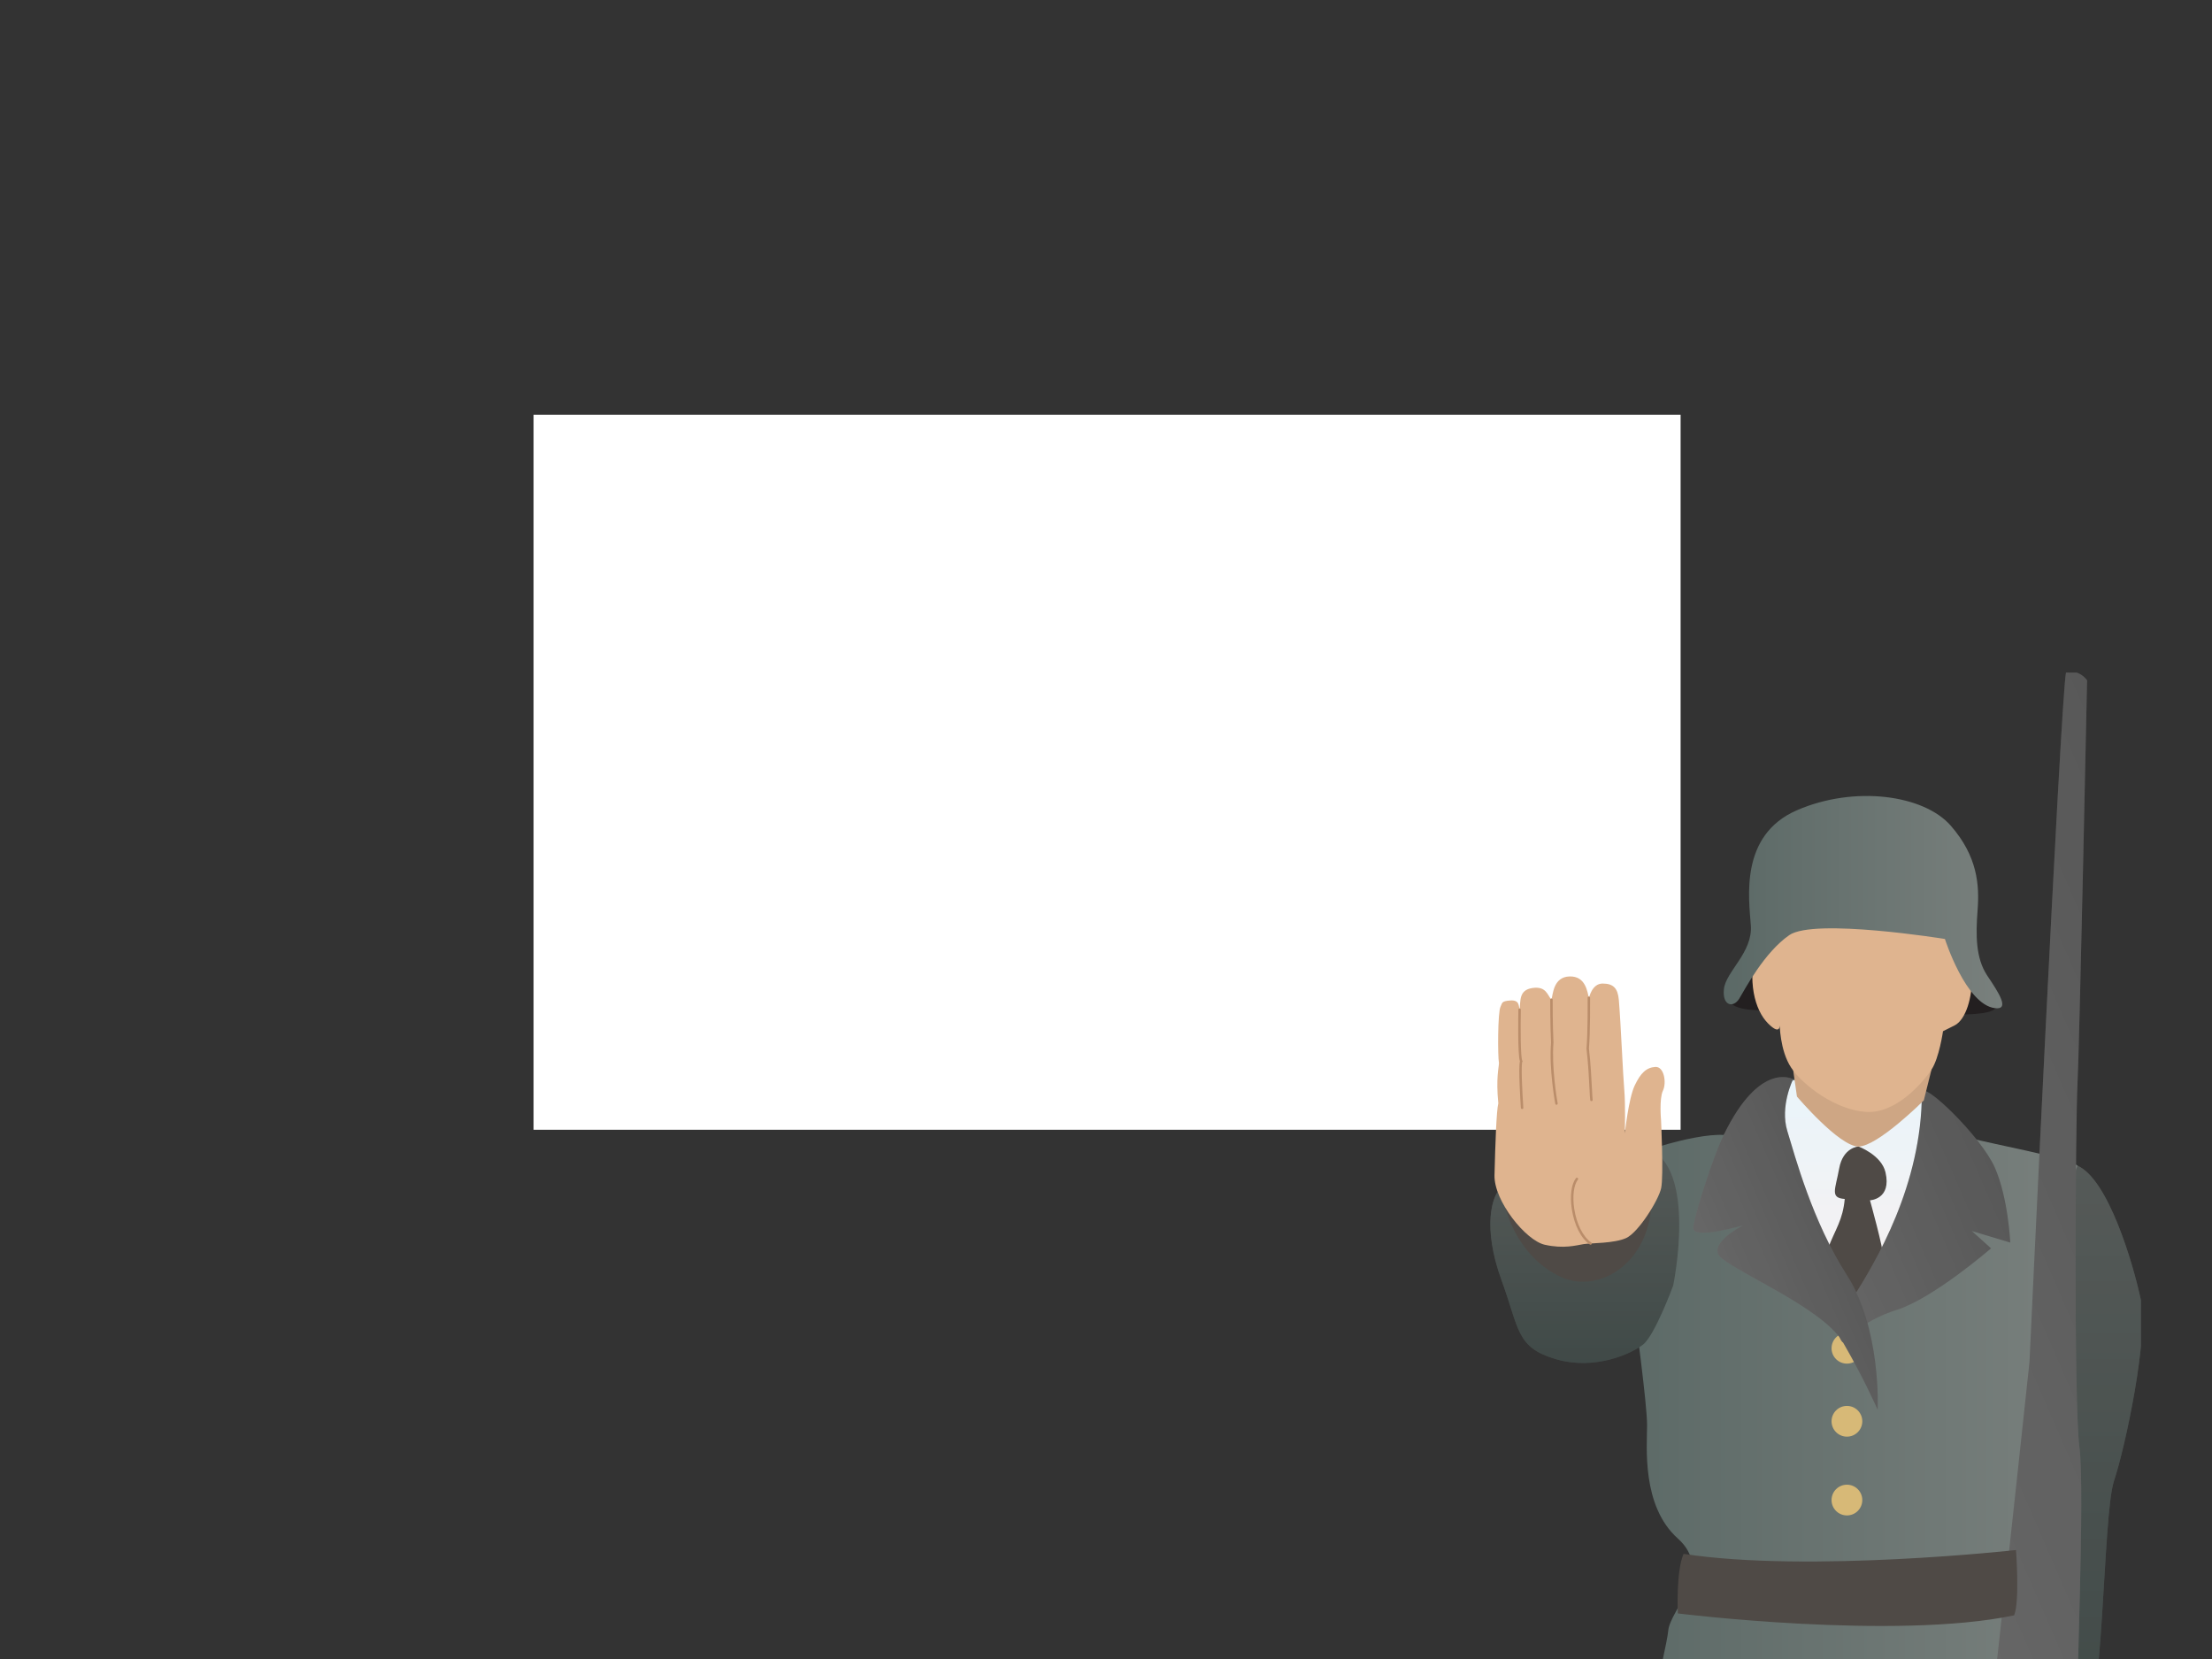 <?xml version="1.0" encoding="utf-8"?>
<!-- Generator: Adobe Illustrator 17.0.0, SVG Export Plug-In . SVG Version: 6.00 Build 0)  -->
<!DOCTYPE svg PUBLIC "-//W3C//DTD SVG 1.1//EN" "http://www.w3.org/Graphics/SVG/1.1/DTD/svg11.dtd">
<svg version="1.1" id="Layer_1" xmlns="http://www.w3.org/2000/svg" xmlns:xlink="http://www.w3.org/1999/xlink" x="0px" y="0px"
	 width="1024px" height="768px" viewBox="0 0 1024 768" enable-background="new 0 0 1024 768" xml:space="preserve">
<rect x="0" y="0" width="1024" height="768" fill="#333333" stroke="none"/>
<rect x="247" y="192" fill="#FFFFFF" width="531" height="331"/>
<g>
	<g>
		<g>
			<defs>
				<rect id="SVGID_11_" x="689.657" y="311.364" width="301.439" height="456.636"/>
			</defs>
			<clipPath id="SVGID_1_">
				<use xlink:href="#SVGID_11_"  overflow="visible"/>
			</clipPath>
			<g clip-path="url(#SVGID_1_)">
				
					<linearGradient id="SVGID_2_" gradientUnits="userSpaceOnUse" x1="6162.359" y1="177.716" x2="6380.407" y2="177.716" gradientTransform="matrix(-1 0 0 -1 7124.737 872.5)">
					<stop  offset="0" style="stop-color:#79807D"/>
					<stop  offset="1" style="stop-color:#5B6966"/>
				</linearGradient>
				<path fill="url(#SVGID_2_)" d="M889.689,505.839c8.896,4.448,18.681,19.57,24.018,21.349
					c5.337,1.779,44.477,8.896,48.035,12.454c3.558,3.558-8.896,34.692-10.675,45.367s-0.89,50.704-4.448,63.158
					c-3.558,12.454-4.448,33.803-4.448,43.588c0,9.785-8.895,25.797-8.895,25.797s-11.565,15.123-0.89,30.245
					c10.674,15.122,23.128,77.39,23.128,87.175s10.674,42.698,4.448,48.925s-82.727,7.116-104.966,5.337
					c-22.239-1.779-99.629-6.227-99.629-6.227s1.779-20.46,1.779-42.698s14.232-75.611,15.122-85.396
					c0.89-9.785,21.349-27.576,4.448-42.698c-16.902-15.122-14.233-42.698-14.233-52.483c0-9.785-5.337-48.925-7.116-63.158
					c-1.779-14.232-15.122-50.704-9.785-56.041c5.337-5.337,38.25-16.012,52.384-15.122c5.25-6.901,13.335-24.337,25.896-25.5
					C839.874,498.429,880.793,501.391,889.689,505.839z"/>
				<g>
					
						<linearGradient id="SVGID_3_" gradientUnits="userSpaceOnUse" x1="6165.754" y1="332.857" x2="6165.754" y2="58.755" gradientTransform="matrix(-1 0 0 -1 7124.737 872.5)">
						<stop  offset="0" style="stop-color:#79807D"/>
						<stop  offset="1" style="stop-color:#5B6966"/>
					</linearGradient>
					<path fill="url(#SVGID_3_)" d="M948.398,603.689c4.448,21.349-7.116,57.82-7.116,80.059s-8.006,33.803-10.675,49.815
						c-2.669,16.012-4.448,79.17-4.448,79.17s25.797,3.558,37.361-2.669c10.674-15.122,9.784-108.524,15.122-124.536
						c5.338-16.012,16.012-66.716,12.454-83.617c-3.558-16.901-15.122-56.041-29.355-62.268
						C961.741,539.643,943.95,582.341,948.398,603.689z"/>
					<path opacity="0.3" enable-background="new    " d="M948.398,603.689c4.448,21.349-7.116,57.82-7.116,80.059
						s-8.006,33.803-10.675,49.815c-2.669,16.012-4.448,79.17-4.448,79.17s25.797,3.558,37.361-2.669
						c10.674-15.122,9.784-108.524,15.122-124.536c5.338-16.012,16.012-66.716,12.454-83.617
						c-3.558-16.901-15.122-56.041-29.355-62.268C961.741,539.643,943.95,582.341,948.398,603.689z"/>
				</g>
				<g>
					
						<linearGradient id="SVGID_4_" gradientUnits="userSpaceOnUse" x1="6071.251" y1="355.933" x2="6287.567" y2="262.271" gradientTransform="matrix(-1 0 0 -1 7124.737 872.5)">
						<stop  offset="0" style="stop-color:#6E6E6E"/>
						<stop  offset="1" style="stop-color:#808080"/>
					</linearGradient>
					<path fill="url(#SVGID_4_)" d="M961.73,501.728c-0.889,16.012-1.779,147.664,0.89,168.124
						c2.668,20.459-1.78,117.42-0.89,124.536c0.889,7.117-18.681,18.681-27.576,20.46s-15.122,1.779-9.785-45.367
						c5.337-47.146,15.122-138.769,15.122-138.769s14.232-303.335,16.901-319.347c6.227-1.779,9.785,3.558,9.785,3.558
						S962.618,485.715,961.73,501.728z"/>
					<path opacity="0.2" enable-background="new    " d="M961.73,501.728c-0.889,16.012-1.779,147.664,0.89,168.124
						c2.668,20.459-1.78,117.42-0.89,124.536c0.889,7.117-18.681,18.681-27.576,20.46s-15.122,1.779-9.785-45.367
						c5.337-47.146,15.122-138.769,15.122-138.769s14.232-303.335,16.901-319.347c6.227-1.779,9.785,3.558,9.785,3.558
						S962.618,485.715,961.73,501.728z"/>
				</g>
				<circle fill="#D7B977" cx="854.996" cy="624.15" r="7.116"/>
				<circle fill="#D7B977" cx="854.996" cy="657.953" r="7.116"/>
				<circle fill="#D7B977" cx="854.996" cy="694.424" r="7.116"/>
				<path fill="#4F4A46" d="M932.386,747.797c-55.151,11.564-155.67-0.89-155.67-0.89s-0.889-19.57,2.669-27.576
					c57.82,8.896,153.891-1.779,153.891-1.779S935.055,741.57,932.386,747.797z"/>
				<g>
					
						<linearGradient id="SVGID_5_" gradientUnits="userSpaceOnUse" x1="6267.505" y1="372.588" x2="6267.505" y2="271.478" gradientTransform="matrix(-1 0 0 -1 7124.737 872.5)">
						<stop  offset="0" style="stop-color:#E0EFF8"/>
						<stop  offset="1" style="stop-color:#F4ECEA"/>
					</linearGradient>
					<path fill="url(#SVGID_5_)" d="M845.211,500.504c-21.349-1.779-21.349,0-21.349,11.564s24.018,73.832,33.803,88.954
						c29.355-33.803,32.913-91.623,32.913-91.623C891.467,500.503,866.56,502.283,845.211,500.504z"/>
					<path opacity="0.3" fill="#FFFFFF" enable-background="new    " d="M845.211,500.504c-21.349-1.779-21.349,0-21.349,11.564
						s24.018,73.832,33.803,88.954c29.355-33.803,32.913-91.623,32.913-91.623C891.467,500.503,866.56,502.283,845.211,500.504z"/>
				</g>
				<path fill="#4F4A46" d="M851.412,540.901c-1.779,9.785-4.375,13.654,2.576,14.131c-0.89,9.785-4.329,13.965-7.722,22.789
					l11.399,23.2l14.233-18.68c0-4.447-6.227-26.686-6.227-26.686s10.075-0.429,7.185-12.935
					c-1.864-8.063-12.523-11.972-12.523-11.972S853.191,531.117,851.412,540.901z"/>
				<g>
					
						<linearGradient id="SVGID_6_" gradientUnits="userSpaceOnUse" x1="6201.153" y1="331.755" x2="6290.312" y2="293.15" gradientTransform="matrix(-1 0 0 -1 7124.737 872.5)">
						<stop  offset="0" style="stop-color:#6E6E6E"/>
						<stop  offset="1" style="stop-color:#808080"/>
					</linearGradient>
					<path fill="url(#SVGID_6_)" d="M857.664,601.02c-10.675,16.902-4.448,20.46-4.448,20.46s8.006-9.785,24.907-15.122
						c16.902-5.337,43.588-28.465,43.588-28.465l-8.895-8.006l17.791,5.337c0,0-0.889-20.459-7.116-34.692
						c-6.227-14.232-33.803-40.982-33.803-34.692C889.688,548.539,868.339,584.12,857.664,601.02z"/>
					<path opacity="0.2" enable-background="new    " d="M857.664,601.02c-10.675,16.902-4.448,20.46-4.448,20.46
						s8.006-9.785,24.907-15.122c16.902-5.337,43.588-28.465,43.588-28.465l-8.895-8.006l17.791,5.337
						c0,0-0.889-20.459-7.116-34.692c-6.227-14.232-33.803-40.982-33.803-34.692C889.688,548.539,868.339,584.12,857.664,601.02z"/>
				</g>
				<g>
					
						<linearGradient id="SVGID_7_" gradientUnits="userSpaceOnUse" x1="6264.463" y1="303.173" x2="6328.667" y2="275.374" gradientTransform="matrix(-1 0 0 -1 7124.737 872.5)">
						<stop  offset="0" style="stop-color:#6E6E6E"/>
						<stop  offset="1" style="stop-color:#808080"/>
					</linearGradient>
					<path fill="url(#SVGID_7_)" d="M830.088,499.612c0,0-6.227,12.454-2.669,24.018c3.558,11.564,11.564,41.809,27.576,66.716
						c16.012,24.907,14.233,62.268,14.233,62.268s-6.227-14.233-16.012-31.134c-9.785-16.901-55.151-34.692-57.82-40.919
						s11.564-13.343,11.564-13.343s-24.018,7.117-23.128,0.89c0.89-6.227,8.566-31.201,14.134-42.698
						C814.769,490.718,830.088,499.612,830.088,499.612z"/>
					<path opacity="0.2" enable-background="new    " d="M830.088,499.612c0,0-6.227,12.454-2.669,24.018
						c3.558,11.564,11.564,41.809,27.576,66.716c16.012,24.907,14.233,62.268,14.233,62.268s-6.227-14.233-16.012-31.134
						c-9.785-16.901-55.151-34.692-57.82-40.919s11.564-13.343,11.564-13.343s-24.018,7.117-23.128,0.89
						c0.89-6.227,8.566-31.201,14.134-42.698C814.769,490.718,830.088,499.612,830.088,499.612z"/>
				</g>
				<g>
					<path fill="#DFB48F" d="M829.199,488.94l2.669,18.68c0,0,19.57,23.128,28.465,23.128c8.896,0,30.245-21.349,30.245-21.349
						l3.558-14.233L829.199,488.94z"/>
					<path opacity="0.08" enable-background="new    " d="M829.199,488.94l2.669,18.68c0,0,19.57,23.128,28.465,23.128
						c8.896,0,30.245-21.349,30.245-21.349l3.558-14.233L829.199,488.94z"/>
				</g>
				<path fill="#231F20" d="M812.297,467.591c-19.57-0.89-12.454-12.454-8.006-17.791s66.716-47.146,66.716-47.146
					s39.14,33.803,48.925,48.925c9.785,15.122,4.448,16.902-5.337,17.791c-9.785,0.889-30.244-0.89-50.704-0.89
					C863.891,468.48,831.867,468.481,812.297,467.591z"/>
				<path fill="#DFB48F" d="M879.904,414.218c0,0-62.268,6.227-66.716,23.128s-0.89,30.244,5.337,36.471
					c6.227,6.227,5.337,0,5.337,0s0,12.454,5.337,20.46c5.337,8.006,20.459,19.57,34.692,20.46
					c14.233,0.89,26.687-14.233,30.245-19.57s5.337-17.791,5.337-17.791s0,0,5.337-2.669s8.254-13.303,8.006-22.239
					C911.927,420.444,879.904,414.218,879.904,414.218z"/>
				
					<linearGradient id="SVGID_8_" gradientUnits="userSpaceOnUse" x1="6197.816" y1="454.875" x2="6326.77" y2="454.875" gradientTransform="matrix(-1 0 0 -1 7124.737 872.5)">
					<stop  offset="0" style="stop-color:#79807D"/>
					<stop  offset="1" style="stop-color:#5B6966"/>
				</linearGradient>
				<path fill="url(#SVGID_8_)" d="M919.935,451.577c-5.338-8.006-5.338-18.681-4.448-30.245c0.889-11.564,0-24.908-12.454-39.14
					c-12.454-14.232-44.478-18.68-71.164-7.116c-26.686,11.564-22.239,40.919-21.349,53.373
					c0.889,12.454-11.564,21.349-12.454,29.355c-0.89,8.006,4.447,8.896,7.116,4.448c2.668-4.448,11.564-21.349,23.128-29.355
					c11.564-8.006,72.053,1.779,72.053,1.779s9.655,30.34,23.128,32.024C930.607,467.59,925.27,459.584,919.935,451.577z"/>
				<g>
					
						<linearGradient id="SVGID_9_" gradientUnits="userSpaceOnUse" x1="6391.087" y1="341.717" x2="6391.087" y2="241.528" gradientTransform="matrix(-1 0 0 -1 7124.737 872.5)">
						<stop  offset="0" style="stop-color:#79807D"/>
						<stop  offset="1" style="stop-color:#5B6966"/>
					</linearGradient>
					<path fill="url(#SVGID_9_)" d="M774.559,595.163c0,0-8.488,23.038-13.944,27.282s-22.432,12.125-40.62,6.669
						s-16.588-13.773-24.857-36.376c-9.094-24.857-4.244-39.407-0.606-42.439c3.638-3.032,32.133,0.606,41.833-7.882
						c9.701-8.488,18.565-13.607,26.07-10.913C786.079,539.992,774.559,595.163,774.559,595.163z"/>
					<path opacity="0.3" enable-background="new    " d="M774.559,595.163c0,0-8.488,23.038-13.944,27.282
						s-22.432,12.125-40.62,6.669s-16.588-13.773-24.857-36.376c-9.094-24.857-4.244-39.407-0.606-42.439
						c3.638-3.032,32.133,0.606,41.833-7.882c9.701-8.488,18.565-13.607,26.07-10.913
						C786.079,539.992,774.559,595.163,774.559,595.163z"/>
				</g>
				<g>
					<path fill="#4F4A46" d="M764.592,553.196c0.65,31.172-24.369,46.304-42.239,37.83s-25.343-26.934-26.968-39.04
						C695.385,551.986,763.942,522.024,764.592,553.196z"/>
					<path fill="#DFB48F" d="M715.114,576.228c8.835,1.976,14.431,0.282,17.965-0.282c3.534-0.564,14.136-0.282,19.732-2.822
						c5.596-2.54,15.02-17.497,16.198-23.141c1.178-5.644-0.064-31.465-0.064-31.465s-0.897-9.924,0.87-13.593
						c1.767-3.669,0.589-11.288-3.534-11.006c-4.123,0.282-6.792,2.784-9.545,8.633c-2.837,6.027-4.538,22.032-4.538,22.032
						s0.319-13.546-0.27-20.036c-0.589-6.49-1.631-31.169-2.514-41.611c-0.453-5.36-2.482-7.624-7.519-7.624
						s-6.322,6.772-6.322,6.772c-0.755-2.893-1.467-10.276-8.985-10.059c-7.518,0.217-7.662,8.292-8.38,10.767
						c-1.86-2.08-2.38-6.347-8.77-5.416s-5.449,5.89-5.966,10.035c-0.484-1.873-0.038-4.548-4.312-4.261
						c-4.274,0.287-3.661,1.229-4.523,2.89c-1.315,2.534-1.314,22.986-0.725,26.09c0,1.975-1.472,6.772-0.294,18.625
						c-0.884,3.386-1.416,19.183-1.767,33.3C691.557,555.908,706.282,574.252,715.114,576.228z"/>
					<g>
						<path fill="#BA8D6A" d="M704.059,512.888c-0.134-1.951-1.248-18.597-0.443-21.584c-1.09-3.154-0.752-21.733-0.708-23.904
							c0.006-0.312,0.268-0.562,0.576-0.554c0.313,0.006,0.561,0.264,0.554,0.576c-0.167,8.342-0.131,22.122,0.677,23.589
							l0.14,0.253l-0.125,0.262c-0.639,1.348-0.059,13.771,0.458,21.284c0.021,0.312-0.213,0.582-0.525,0.603
							c-0.014,0.001-0.026,0.002-0.04,0.002C704.329,513.415,704.08,513.186,704.059,512.888z"/>
					</g>
					<g>
						<path fill="#BA8D6A" d="M719.98,510.989c-0.031-0.148-2.981-16.276-1.952-28.304c-0.421-8.378-0.385-19.782-0.385-19.896
							c0.002-0.312,0.254-0.564,0.566-0.564c0.001,0,0.002,0,0.002,0c0.312,0.002,0.565,0.256,0.564,0.568
							c-0.001,0.114-0.038,11.487,0.381,19.912c-0.927,10.883,1.528,26.129,1.93,28.053c0.065,0.306-0.131,0.605-0.437,0.669
							c-0.039,0.009-0.078,0.013-0.117,0.013C720.271,511.44,720.035,511.256,719.98,510.989z"/>
					</g>
					<g>
						<path fill="#BA8D6A" d="M736.165,509.263c-0.121-0.809-0.213-2.676-0.341-5.261c-0.229-4.629-0.576-11.625-1.389-18.543
							c0.651-7.343,0.535-23.411,0.534-23.573c-0.003-0.313,0.266-0.583,0.565-0.57c0.31,0,0.563,0.251,0.565,0.562
							c0.002,0.162,0.118,16.285-0.539,23.565c0.816,6.839,1.164,13.859,1.394,18.504c0.127,2.552,0.218,4.397,0.33,5.149
							c0.047,0.309-0.167,0.597-0.475,0.643c-0.029,0.004-0.057,0.007-0.085,0.007C736.449,509.746,736.207,509.545,736.165,509.263
							z"/>
					</g>
					<g>
						<path fill="#BA8D6A" d="M736.002,576.124c-4.088-2.795-7.211-8.903-8.355-16.338c-0.95-6.17-0.22-11.682,1.904-14.386
							c0.195-0.248,0.549-0.287,0.794-0.096c0.246,0.193,0.289,0.548,0.096,0.794c-1.907,2.429-2.566,7.733-1.676,13.515
							c1.081,7.025,4.099,12.994,7.876,15.576c0.257,0.176,0.323,0.528,0.147,0.786c-0.11,0.161-0.288,0.247-0.468,0.247
							C736.211,576.222,736.099,576.19,736.002,576.124z"/>
					</g>
				</g>
			</g>
		</g>
	</g>
</g>
</svg>
